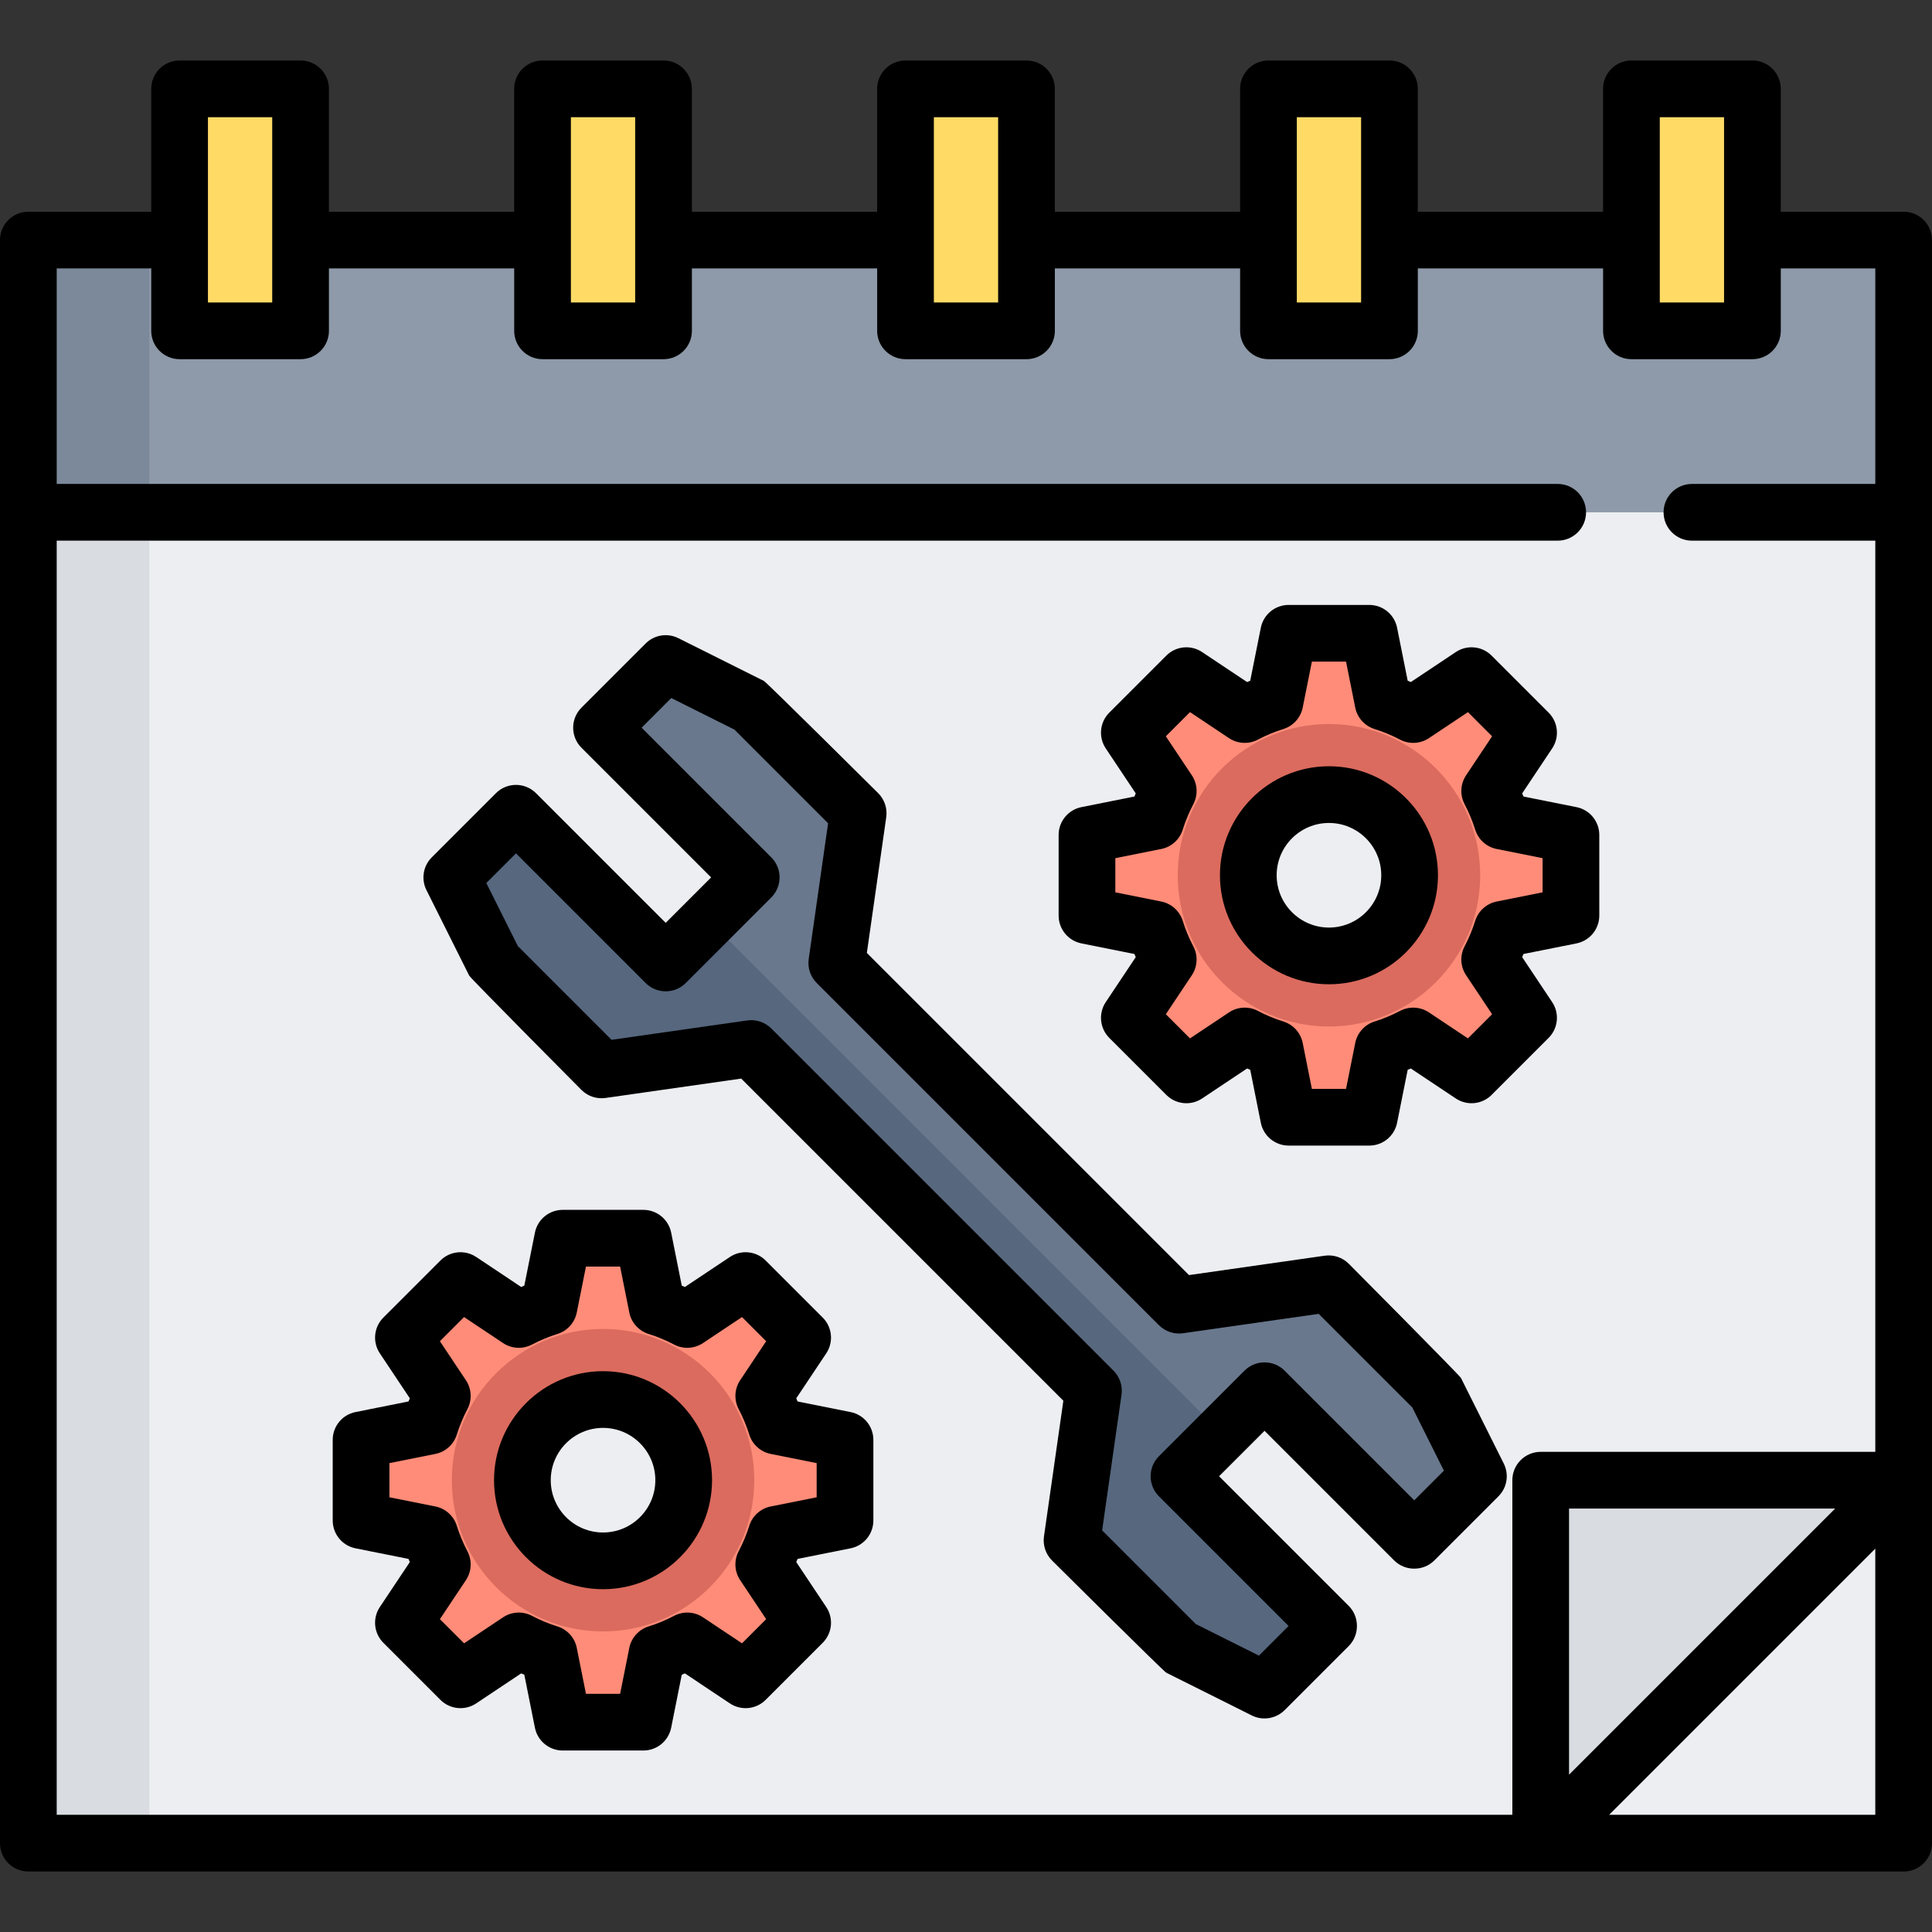 <?xml version="1.0" encoding="iso-8859-1"?>
<!-- Generator: Adobe Illustrator 19.0.0, SVG Export Plug-In . SVG Version: 6.00 Build 0)  -->
<svg xmlns="http://www.w3.org/2000/svg" xmlns:xlink="http://www.w3.org/1999/xlink" version="1.1" id="Capa_1" x="0px" y="0px" viewBox="0 0 512 512" style="enable-background:new 0 0 512 512;" xml:space="preserve">
<rect x="0" y="0" width="512" height="512" fill="#333333" stroke="none"/>
<rect x="7.515" y="63.624" style="fill:#ECEEF1;" width="496.971" height="424.83"/>
<rect x="7.515" y="63.624" style="fill:#D9DDE2;" width="32.063" height="424.83"/>
<rect x="7.515" y="63.624" style="fill:#8E9AA9;" width="496.971" height="72.141"/>
<rect x="7.515" y="63.624" style="fill:#7C899B;" width="32.063" height="72.141"/>
<g>
	<rect x="239.969" y="23.546" style="fill:#FFDB66;" width="32.063" height="64.125"/>
	<rect x="336.157" y="23.546" style="fill:#FFDB66;" width="32.063" height="64.125"/>
	<rect x="432.344" y="23.546" style="fill:#FFDB66;" width="32.063" height="64.125"/>
	<rect x="143.781" y="23.546" style="fill:#FFDB66;" width="32.063" height="64.125"/>
	<rect x="47.593" y="23.546" style="fill:#FFDB66;" width="32.063" height="64.125"/>
</g>
<polygon style="fill:#D9DDE2;" points="408.297,488.454 504.485,392.266 408.297,392.266 "/>
<g>
	<path style="fill:#FF8C78;" d="M416.313,242.641v-21.375l-18.203-3.64c-0.869-2.785-1.992-5.457-3.328-8l10.306-15.458   l-15.115-15.115l-15.458,10.306c-2.543-1.336-5.214-2.46-8-3.327l-3.64-18.203h-21.375l-3.64,18.203   c-2.785,0.869-5.457,1.992-8,3.327l-15.458-10.306l-15.115,15.115l10.306,15.458c-1.336,2.543-2.46,5.214-3.328,8l-18.203,3.64   v21.375l18.203,3.64c0.869,2.785,1.992,5.457,3.328,8l-10.306,15.458l15.115,15.115l15.458-10.305c2.543,1.336,5.214,2.46,8,3.328   l3.64,18.203h21.375l3.64-18.203c2.785-0.869,5.457-1.992,8-3.328l15.458,10.305l15.115-15.115l-10.306-15.458   c1.336-2.543,2.46-5.214,3.328-8L416.313,242.641z M352.188,253.328c-11.805,0-21.375-9.57-21.375-21.375   s9.57-21.375,21.375-21.375c11.805,0,21.375,9.57,21.375,21.375S363.993,253.328,352.188,253.328z"/>
	<path style="fill:#FF8C78;" d="M223.937,402.954v-21.375l-18.203-3.64c-0.869-2.785-1.992-5.457-3.327-8l10.306-15.458   l-15.115-15.115l-15.458,10.306c-2.543-1.336-5.214-2.46-8-3.328l-3.64-18.203h-21.375l-3.64,18.203   c-2.785,0.869-5.457,1.992-8,3.328l-15.458-10.306l-15.115,15.115l10.306,15.458c-1.336,2.543-2.46,5.214-3.327,8l-18.206,3.639   v21.375l18.203,3.64c0.869,2.785,1.992,5.457,3.327,8l-10.306,15.458l15.115,15.115l15.458-10.305c2.543,1.336,5.214,2.46,8,3.328   l3.64,18.203h21.375l3.64-18.203c2.785-0.869,5.457-1.992,8-3.328l15.458,10.305l15.115-15.115l-10.306-15.458   c1.336-2.543,2.46-5.214,3.327-8L223.937,402.954z M159.812,413.641c-11.805,0-21.375-9.57-21.375-21.375   c0-11.805,9.57-21.375,21.375-21.375s21.375,9.57,21.375,21.375C181.187,404.071,171.617,413.641,159.812,413.641z"/>
</g>
<g>
	<path style="fill:#DB6B5E;" d="M159.812,352.188c-22.134,0-40.078,17.944-40.078,40.078s17.944,40.078,40.078,40.078   s40.078-17.944,40.078-40.078S181.946,352.188,159.812,352.188z M159.812,416.313c-13.281,0-24.047-10.766-24.047-24.047   s10.766-24.047,24.047-24.047s24.047,10.766,24.047,24.047S173.093,416.313,159.812,416.313z"/>
	<path style="fill:#DB6B5E;" d="M352.188,191.875c-22.134,0-40.078,17.944-40.078,40.078s17.944,40.078,40.078,40.078   s40.078-17.944,40.078-40.078S374.322,191.875,352.188,191.875z M352.188,256c-13.281,0-24.047-10.766-24.047-24.047   s10.766-24.047,24.047-24.047s24.047,10.766,24.047,24.047S365.469,256,352.188,256z"/>
</g>
<polygon style="fill:#69788D;" points="227.424,215.519 199.085,187.18 176.414,175.843 159.409,192.848 199.085,232.523   176.414,255.194 136.738,215.519 119.734,232.523 131.07,255.194 159.409,283.534 199.085,277.866 289.772,368.553 284.104,408.228   312.443,436.568 335.115,447.904 352.119,430.9 312.443,391.224 335.115,368.553 374.79,408.228 391.794,391.224 380.458,368.553   352.119,340.214 312.443,345.882 221.756,255.194 "/>
<polygon style="fill:#56677E;" points="187.749,243.858 176.414,255.194 136.738,215.519 119.734,232.523 131.07,255.194   159.409,283.534 199.085,277.866 289.772,368.553 284.104,408.228 312.443,436.568 335.115,447.904 352.119,430.9 312.443,391.224   323.779,379.889 "/>
<path d="M504.485,56.11h-32.564V23.546c0-4.15-3.365-7.515-7.515-7.515h-32.063c-4.15,0-7.515,3.365-7.515,7.515V56.11h-49.096  V23.546c0-4.15-3.365-7.515-7.515-7.515h-32.063c-4.15,0-7.515,3.365-7.515,7.515V56.11h-49.096V23.546  c0-4.15-3.365-7.515-7.515-7.515h-32.063c-4.15,0-7.515,3.365-7.515,7.515V56.11h-49.096V23.546c0-4.15-3.365-7.515-7.515-7.515  h-32.063c-4.15,0-7.515,3.365-7.515,7.515V56.11H87.17V23.546c0-4.15-3.365-7.515-7.515-7.515H47.593  c-4.15,0-7.515,3.365-7.515,7.515V56.11H7.515C3.365,56.11,0,59.474,0,63.624v424.83c0,4.15,3.365,7.515,7.515,7.515h496.971  c4.15,0,7.515-3.365,7.515-7.515V63.624C512,59.474,508.635,56.11,504.485,56.11z M439.859,31.061h17.033v49.096h-17.033V31.061z   M343.671,31.061h17.033v49.096h-17.033V31.061z M247.483,31.061h17.033v49.096h-17.033V31.061z M151.296,31.061h17.033v49.096  h-17.033V31.061z M55.108,31.061h17.033v49.096H55.108V31.061z M15.029,143.28h397.777c4.15,0,7.515-3.365,7.515-7.515  s-3.365-7.515-7.515-7.515H15.029V71.139h25.049v16.532c0,4.15,3.365,7.515,7.515,7.515h32.063c4.15,0,7.515-3.365,7.515-7.515  V71.139h49.096v16.532c0,4.15,3.365,7.515,7.515,7.515h32.063c4.15,0,7.515-3.365,7.515-7.515V71.139h49.096v16.532  c0,4.15,3.365,7.515,7.515,7.515h32.063c4.15,0,7.515-3.365,7.515-7.515V71.139h49.096v16.532c0,4.15,3.365,7.515,7.515,7.515  h32.063c4.15,0,7.515-3.365,7.515-7.515V71.139h49.096v16.532c0,4.15,3.365,7.515,7.515,7.515h32.063  c4.15,0,7.515-3.365,7.515-7.515V71.139h25.049v57.112h-48.595c-4.15,0-7.515,3.365-7.515,7.515s3.365,7.515,7.515,7.515h48.595  v241.472h-88.673c-4.15,0-7.515,3.365-7.515,7.515v88.673H15.029V143.28z M486.344,399.781l-70.532,70.532v-70.532H486.344z   M426.439,480.939l70.532-70.532v70.532H426.439z"/>
<path d="M352.188,260.842c15.93,0,28.889-12.96,28.889-28.889s-12.96-28.889-28.889-28.889c-15.929,0-28.889,12.96-28.889,28.889  S336.258,260.842,352.188,260.842z M352.188,218.093c7.643,0,13.86,6.218,13.86,13.86s-6.218,13.86-13.86,13.86  s-13.86-6.218-13.86-13.86S344.545,218.093,352.188,218.093z"/>
<path d="M286.589,250.009l14.046,2.809c0.113,0.278,0.228,0.555,0.347,0.833l-7.947,11.92c-1.987,2.981-1.594,6.95,0.939,9.482  l15.115,15.115c2.533,2.533,6.502,2.927,9.482,0.939l11.92-7.948c0.277,0.118,0.554,0.233,0.832,0.347l2.809,14.046  c0.702,3.513,3.786,6.041,7.368,6.041h21.375c3.582,0,6.666-2.528,7.368-6.041l2.809-14.047c0.278-0.113,0.555-0.228,0.832-0.347  l11.92,7.948c2.981,1.987,6.951,1.595,9.482-0.939l15.115-15.115c2.533-2.533,2.926-6.502,0.939-9.482l-7.948-11.92  c0.118-0.277,0.233-0.554,0.347-0.832l14.047-2.809c3.512-0.702,6.041-3.786,6.041-7.368v-21.375c0-3.582-2.528-6.666-6.041-7.368  l-14.047-2.809c-0.113-0.278-0.228-0.555-0.347-0.832l7.948-11.92c1.987-2.981,1.594-6.95-0.939-9.482l-15.115-15.115  c-2.533-2.533-6.502-2.927-9.482-0.939l-11.92,7.948c-0.277-0.118-0.554-0.233-0.832-0.347l-2.809-14.047  c-0.702-3.512-3.786-6.041-7.368-6.041H341.5c-3.582,0-6.666,2.528-7.368,6.041l-2.809,14.046c-0.278,0.113-0.555,0.229-0.832,0.347  l-11.92-7.948c-2.98-1.986-6.949-1.594-9.482,0.939l-15.115,15.115c-2.533,2.533-2.926,6.502-0.939,9.482l7.947,11.92  c-0.118,0.277-0.233,0.554-0.347,0.833l-14.046,2.809c-3.512,0.702-6.041,3.786-6.041,7.368v21.375  C280.548,246.223,283.076,249.307,286.589,250.009z M295.577,227.426l12.162-2.433c2.696-0.54,4.883-2.508,5.7-5.133  c0.71-2.28,1.654-4.549,2.806-6.741c1.278-2.435,1.125-5.374-0.401-7.662l-6.888-10.333l6.403-6.403l10.333,6.888  c2.287,1.525,5.227,1.68,7.662,0.401c2.191-1.15,4.459-2.095,6.742-2.806c2.625-0.818,4.593-3.005,5.133-5.7l2.432-12.162h9.054  l2.433,12.162c0.539,2.695,2.508,4.882,5.132,5.7c2.283,0.711,4.552,1.656,6.742,2.806c2.434,1.277,5.374,1.125,7.662-0.401  l10.333-6.888l6.403,6.403l-6.888,10.333c-1.526,2.288-1.679,5.227-0.401,7.662c1.15,2.19,2.095,4.459,2.806,6.742  c0.819,2.624,3.005,4.593,5.7,5.132l12.162,2.433v9.054l-12.162,2.433c-2.695,0.539-4.882,2.508-5.7,5.132  c-0.711,2.283-1.656,4.552-2.806,6.742c-1.279,2.435-1.125,5.374,0.401,7.662l6.888,10.333l-6.403,6.403l-10.333-6.888  c-2.288-1.525-5.227-1.68-7.662-0.401c-2.19,1.15-4.459,2.095-6.742,2.806c-2.624,0.819-4.593,3.005-5.132,5.7l-2.433,12.162h-9.054  l-2.432-12.162c-0.539-2.696-2.508-4.883-5.133-5.7c-2.283-0.711-4.551-1.656-6.742-2.806c-2.436-1.279-5.375-1.125-7.662,0.401  l-10.333,6.888l-6.403-6.403l6.888-10.333c1.526-2.288,1.679-5.227,0.401-7.662c-1.151-2.192-2.096-4.461-2.806-6.741  c-0.818-2.625-3.005-4.593-5.7-5.133l-12.162-2.433V227.426z"/>
<path d="M159.812,363.377c-15.93,0-28.889,12.96-28.889,28.889c0,15.929,12.96,28.889,28.889,28.889s28.889-12.96,28.889-28.889  C188.702,376.337,175.742,363.377,159.812,363.377z M159.812,406.126c-7.643,0-13.86-6.218-13.86-13.86s6.218-13.86,13.86-13.86  s13.86,6.218,13.86,13.86S167.455,406.126,159.812,406.126z"/>
<path d="M225.411,374.21l-14.047-2.809c-0.113-0.278-0.228-0.555-0.347-0.832l7.948-11.92c1.987-2.981,1.594-6.95-0.939-9.482  l-15.115-15.115c-2.533-2.533-6.502-2.927-9.482-0.939l-11.92,7.948c-0.277-0.118-0.554-0.233-0.832-0.347l-2.809-14.047  c-0.702-3.512-3.786-6.041-7.368-6.041h-21.375c-3.582,0-6.666,2.528-7.368,6.041l-2.809,14.046  c-0.278,0.113-0.555,0.229-0.832,0.347l-11.92-7.948c-2.98-1.987-6.95-1.595-9.482,0.939l-15.115,15.115  c-2.533,2.533-2.926,6.502-0.939,9.482l7.947,11.92c-0.118,0.277-0.233,0.554-0.347,0.833l-14.046,2.809  c-3.514,0.702-6.042,3.786-6.042,7.368v21.375c0,3.582,2.528,6.666,6.041,7.368l14.046,2.809c0.113,0.278,0.228,0.555,0.347,0.833  l-7.947,11.92c-1.987,2.981-1.594,6.95,0.939,9.482l15.115,15.115c2.533,2.533,6.502,2.927,9.482,0.939l11.92-7.948  c0.277,0.118,0.554,0.233,0.832,0.347l2.809,14.046c0.702,3.513,3.786,6.041,7.368,6.041h21.375c3.582,0,6.666-2.528,7.368-6.041  l2.809-14.047c0.278-0.113,0.555-0.228,0.832-0.347l11.92,7.948c2.981,1.988,6.95,1.595,9.482-0.939l15.115-15.115  c2.533-2.533,2.926-6.502,0.939-9.482l-7.948-11.92c0.118-0.277,0.233-0.554,0.347-0.832l14.047-2.809  c3.512-0.702,6.041-3.786,6.041-7.368v-21.375C231.452,377.996,228.924,374.912,225.411,374.21z M216.423,396.793l-12.162,2.433  c-2.695,0.539-4.882,2.508-5.7,5.132c-0.711,2.283-1.656,4.552-2.806,6.742c-1.278,2.435-1.125,5.375,0.401,7.662l6.888,10.333  l-6.402,6.403l-10.333-6.888c-2.287-1.525-5.227-1.679-7.662-0.401c-2.19,1.15-4.459,2.095-6.742,2.806  c-2.624,0.819-4.593,3.005-5.132,5.7l-2.433,12.162h-9.054l-2.432-12.162c-0.539-2.696-2.508-4.883-5.133-5.7  c-2.283-0.711-4.551-1.656-6.742-2.806c-2.435-1.279-5.374-1.126-7.662,0.401l-10.333,6.888l-6.403-6.403l6.888-10.333  c1.526-2.288,1.679-5.227,0.401-7.662c-1.151-2.192-2.096-4.461-2.806-6.741c-0.818-2.625-3.005-4.593-5.7-5.133l-12.162-2.433  v-9.054l12.162-2.433c2.696-0.54,4.883-2.508,5.7-5.133c0.71-2.28,1.654-4.549,2.806-6.741c1.278-2.435,1.125-5.375-0.401-7.662  l-6.888-10.333l6.403-6.403l10.333,6.888c2.287,1.525,5.227,1.679,7.662,0.401c2.191-1.15,4.459-2.095,6.742-2.806  c2.625-0.818,4.593-3.005,5.133-5.7l2.432-12.162h9.054l2.433,12.162c0.539,2.695,2.508,4.882,5.132,5.7  c2.283,0.711,4.552,1.656,6.742,2.806c2.435,1.277,5.373,1.125,7.662-0.401l10.333-6.888l6.402,6.403l-6.888,10.333  c-1.526,2.288-1.679,5.227-0.401,7.662c1.15,2.19,2.095,4.459,2.806,6.742c0.819,2.624,3.005,4.593,5.7,5.132l12.162,2.433V396.793z  "/>
<path d="M398.515,387.864l-11.335-22.671c-0.361-0.722-29.747-30.292-29.747-30.292c-1.672-1.672-4.035-2.457-6.376-2.126  L315.1,337.91l-85.374-85.374l5.137-35.955c0.334-2.342-0.453-4.703-2.126-6.376c0,0-29.571-29.386-30.293-29.747l-22.671-11.335  c-2.894-1.447-6.387-0.88-8.674,1.408l-17.003,17.004c-2.935,2.935-2.935,7.693,0,10.627l34.361,34.361l-12.045,12.045  l-34.361-34.361c-2.934-2.935-7.692-2.935-10.627,0l-17.004,17.003c-2.287,2.287-2.855,5.781-1.408,8.674l11.335,22.671  c0.361,0.722,29.747,30.293,29.747,30.293c1.673,1.672,4.036,2.458,6.376,2.126l35.955-5.137L281.8,371.21l-5.136,35.956  c-0.334,2.342,0.453,4.704,2.126,6.376c0,0,29.57,29.386,30.292,29.747l22.671,11.335c2.862,1.432,6.413,0.854,8.674-1.408  l17.004-17.003c2.894-2.893,2.894-7.735,0-10.627l-34.362-34.362l12.045-12.045l34.362,34.362c2.893,2.894,7.735,2.894,10.627,0  l17.003-17.004C399.395,394.251,399.962,390.757,398.515,387.864z M374.791,397.602l-34.362-34.362  c-2.935-2.935-7.693-2.935-10.627,0l-22.671,22.671c-2.935,2.935-2.935,7.693,0,10.627l34.362,34.362l-7.86,7.86l-16.737-8.368  l-24.82-24.82l5.136-35.956c0.334-2.342-0.453-4.704-2.126-6.376l-90.687-90.687c-1.672-1.672-4.034-2.458-6.376-2.126  l-35.956,5.137l-24.82-24.82l-8.368-16.737l7.86-7.86l34.361,34.361c2.935,2.935,7.693,2.935,10.627,0l22.671-22.671  c2.935-2.935,2.935-7.693,0-10.627l-34.361-34.361l7.86-7.86l16.737,8.368l24.82,24.82l-5.137,35.956  c-0.334,2.342,0.453,4.703,2.126,6.376l90.687,90.687c1.673,1.672,4.035,2.46,6.376,2.126l35.956-5.136l24.82,24.82l8.368,16.737  L374.791,397.602z"/>
<g>
</g>
<g>
</g>
<g>
</g>
<g>
</g>
<g>
</g>
<g>
</g>
<g>
</g>
<g>
</g>
<g>
</g>
<g>
</g>
<g>
</g>
<g>
</g>
<g>
</g>
<g>
</g>
<g>
</g>
</svg>
